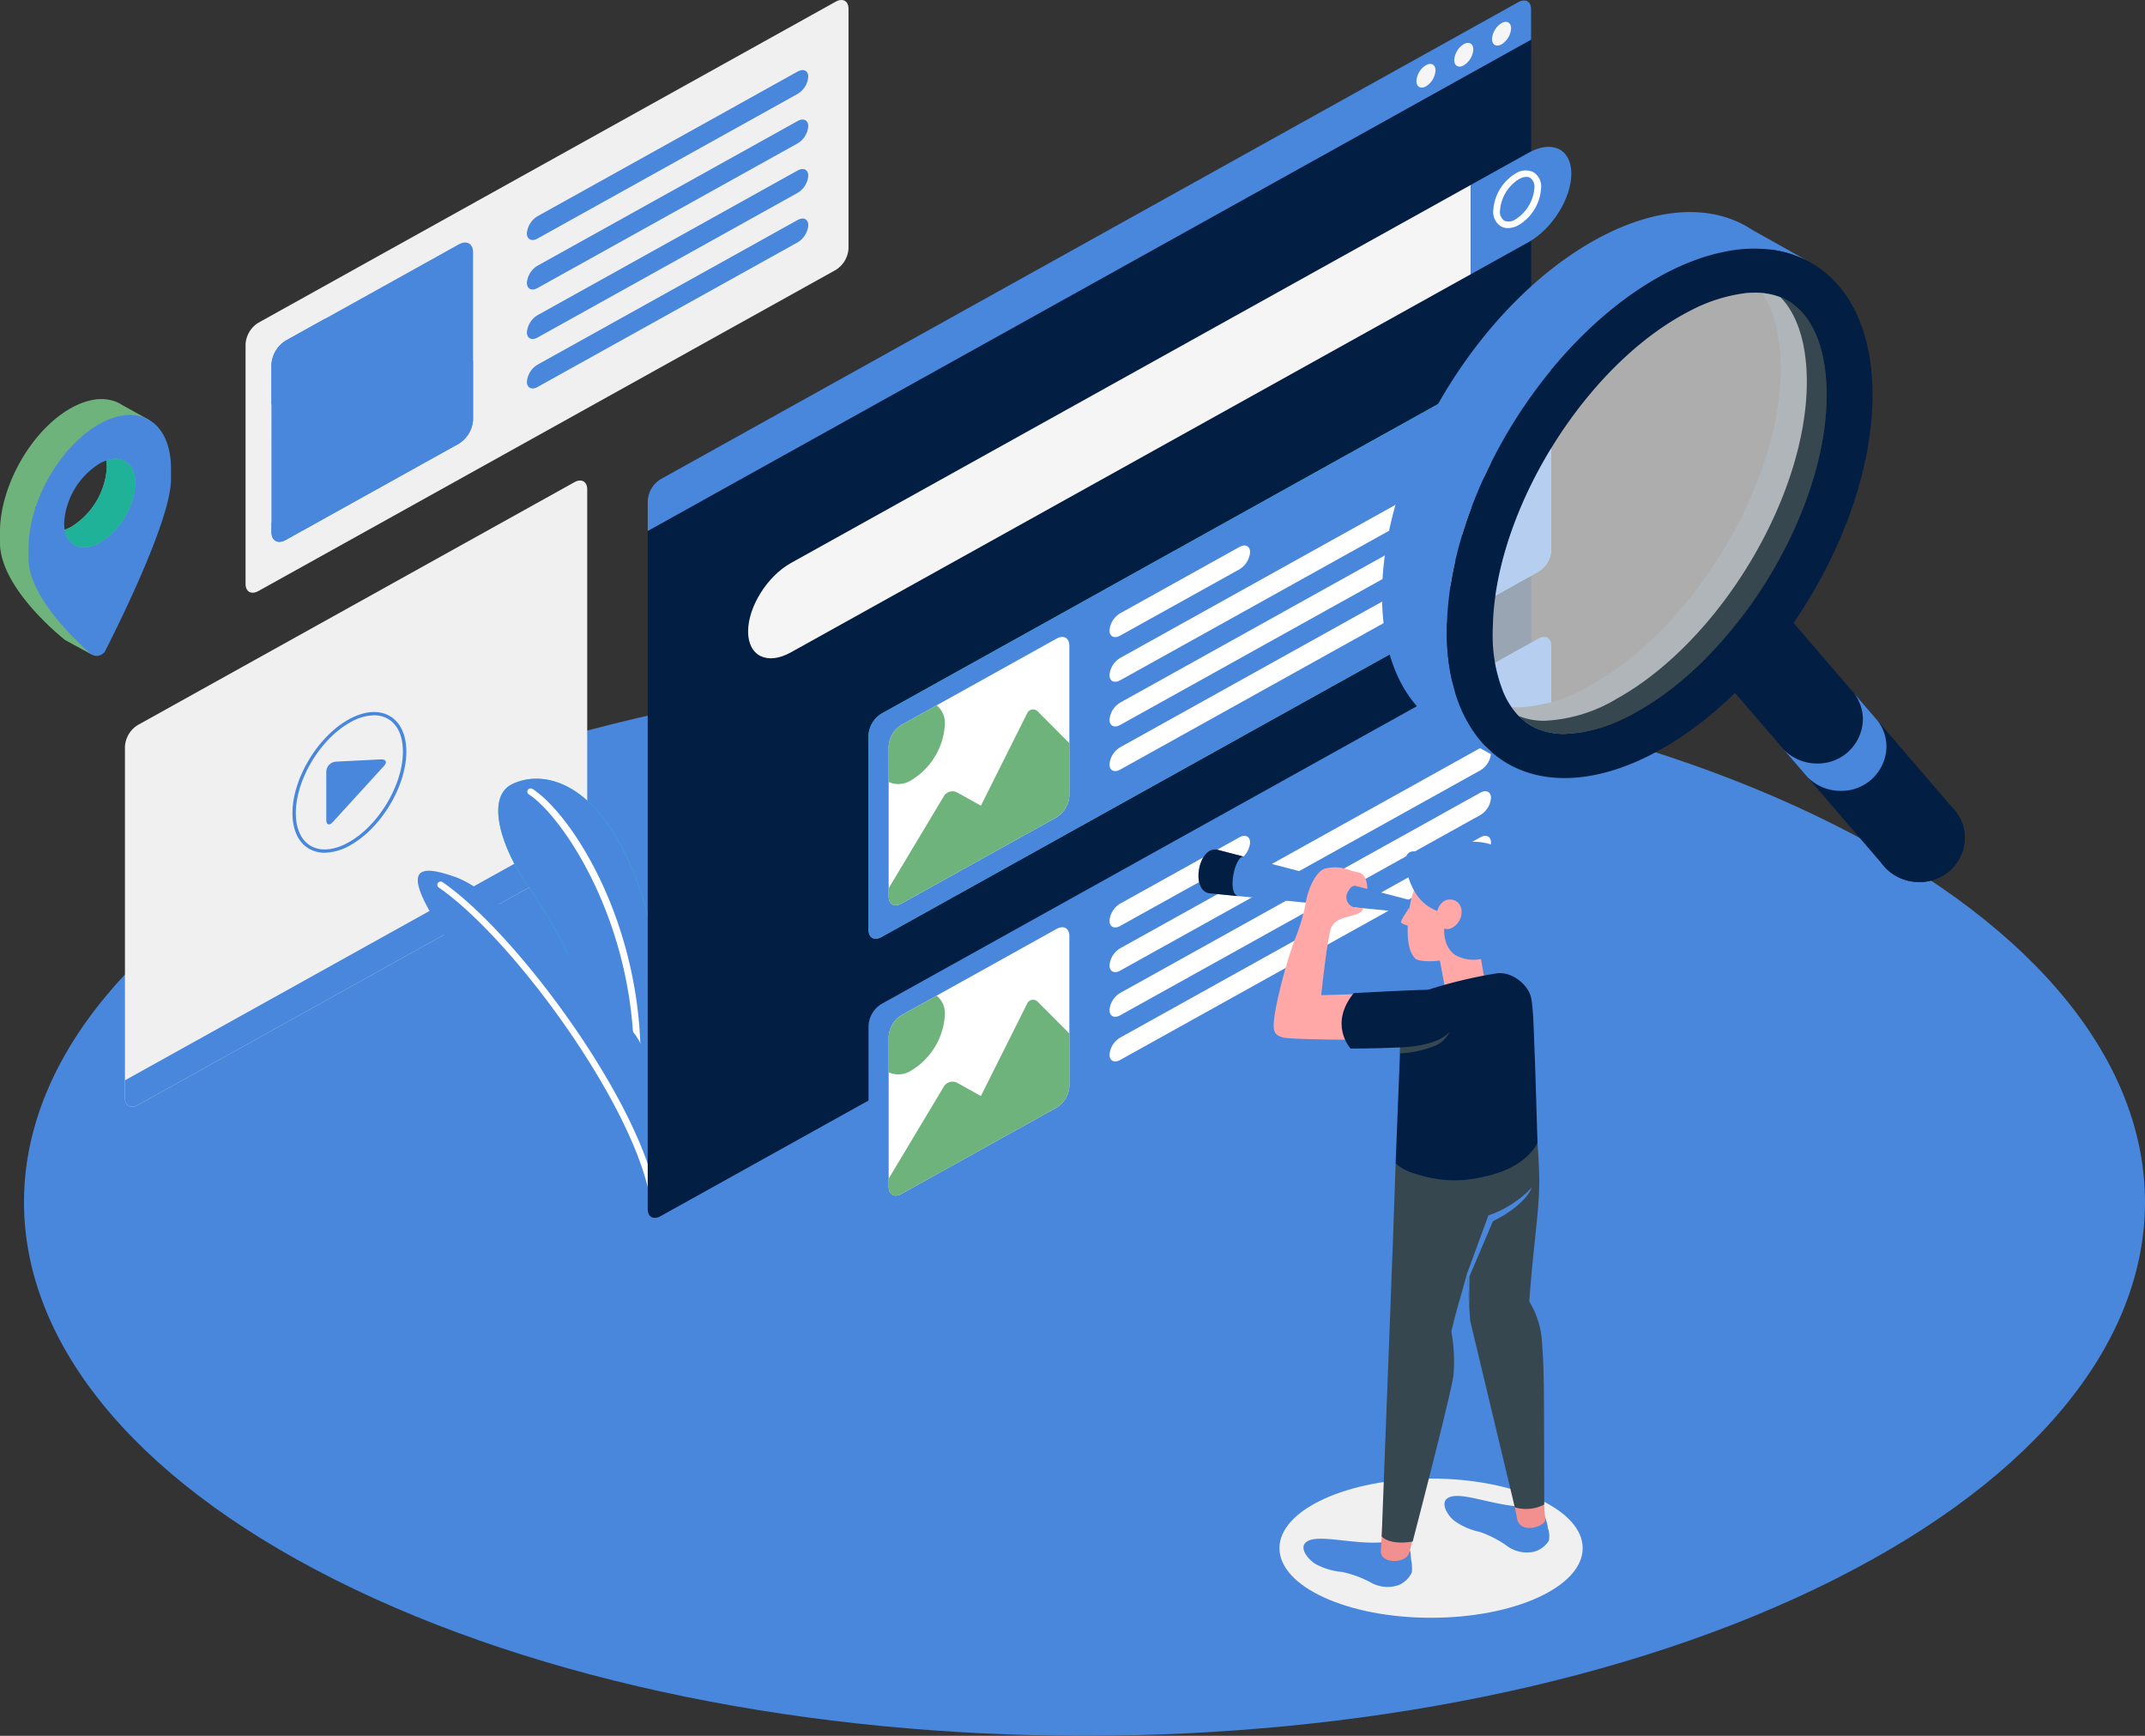 <svg xmlns="http://www.w3.org/2000/svg" width="324" height="262.152" viewBox="0 0 324 262.152">
    <rect x="0" y="0" width="324" height="262.152" fill="#333333" stroke="none"/>
    <g id="Group_4467" transform="translate(-38.723 -75.678)">
        <g id="Floor" transform="translate(42.347 176.633)">
            <path id="Path_42939"
                d="M90.495,353.657c62.558,31.476,163.984,31.476,226.539,0s62.558-82.508,0-113.984-163.983-31.476-226.54,0S27.937,322.181,90.495,353.657Z"
                transform="translate(-43.576 -216.067)" fill="#4987DC" />
        </g>
        <g id="Shadow" transform="translate(231.983 298.979)">
            <ellipse id="Ellipse_142" cx="22.901" cy="10.512" rx="22.901" ry="10.512"
                fill="#f0f0f0" />
        </g>
        <g id="Screens_2" transform="translate(57.596 75.678)">
            <g id="Group_4431" transform="translate(18.215)">
                <path id="Path_42940"
                    d="M88.4,127.658v36.2c0,1.193.869,1.676,1.941,1.08l87.193-48.485a4.106,4.106,0,0,0,1.941-3.239v-36.2c0-1.193-.869-1.676-1.941-1.08L90.337,124.418A4.106,4.106,0,0,0,88.4,127.658Z"
                    transform="translate(-88.396 -75.678)" fill="#f0f0f0" />
                <path id="Path_42941"
                    d="M95.8,141.423l26.126-14.528c1.2-.664,2.165-.126,2.165,1.2v25.293A4.577,4.577,0,0,1,121.924,157L95.8,171.53c-1.2.664-2.164.126-2.164-1.2V145.034A4.577,4.577,0,0,1,95.8,141.423Z"
                    transform="translate(-89.723 -89.984)" fill="#4987DC" />
                <path id="Path_42942"
                    d="M116.955,144.293l-7.768,15.518-3.959-2.2a1.7,1.7,0,0,0-2.277.588l-9.318,15.544V175.1c0,1.33.968,1.868,2.165,1.2l26.126-14.528a4.579,4.579,0,0,0,2.164-3.608V149.28l-5.256-5.275A1.1,1.1,0,0,0,116.955,144.293Z"
                    transform="translate(-89.723 -94.756)" fill="#4987DC" />
                <path id="Path_42943"
                    d="M97.555,155.177a11.731,11.731,0,0,0,5.549-9.255,3.857,3.857,0,0,0-1.38-3.3l-5.927,3.3a4.577,4.577,0,0,0-2.164,3.611v6.019A4.024,4.024,0,0,0,97.555,155.177Z"
                    transform="translate(-89.723 -94.483)" fill="#4987DC" />
                <path id="Path_42944"
                    d="M146.939,112.459,186.2,90.625c.894-.5,1.619-.144,1.619.788A3.325,3.325,0,0,1,186.2,94l-39.267,21.835c-.894.5-1.618.143-1.617-.789A3.324,3.324,0,0,1,146.939,112.459Z"
                    transform="translate(-102.819 -79.813)" fill="#4987DC" />
                <path id="Path_42945"
                    d="M146.939,122.851,186.2,101.017c.894-.5,1.619-.145,1.619.788a3.325,3.325,0,0,1-1.619,2.588l-39.267,21.834c-.894.5-1.618.144-1.617-.788A3.324,3.324,0,0,1,146.939,122.851Z"
                    transform="translate(-102.819 -82.732)" fill="#4987DC" />
                <path id="Path_42946"
                    d="M146.939,133.243,186.2,111.408c.894-.5,1.619-.144,1.619.789a3.324,3.324,0,0,1-1.619,2.587L146.938,136.62c-.894.5-1.618.144-1.617-.788A3.323,3.323,0,0,1,146.939,133.243Z"
                    transform="translate(-102.819 -85.651)" fill="#4987DC" />
                <path id="Path_42947"
                    d="M146.939,143.635,186.205,121.8c.894-.5,1.618-.144,1.618.788a3.324,3.324,0,0,1-1.618,2.588l-39.267,21.834c-.894.5-1.618.145-1.618-.788A3.324,3.324,0,0,1,146.939,143.635Z"
                    transform="translate(-102.819 -88.57)" fill="#4987DC" />
            </g>
            <g id="Group_4432" transform="translate(0 72.575)">
                <path id="Path_42948"
                    d="M64,269.841V216.764a4.107,4.107,0,0,1,1.942-3.239l65.941-36.668c1.072-.6,1.942-.113,1.942,1.079v53.078a4.109,4.109,0,0,1-1.942,3.239L65.942,270.921C64.87,271.518,64,271.034,64,269.841Z"
                    transform="translate(-64 -176.601)" fill="#f0f0f0" />
                <path id="Path_42949"
                    d="M64,287.4v2.657c0,1.193.87,1.677,1.942,1.08l65.941-36.668a4.109,4.109,0,0,0,1.942-3.239v-2.658Z"
                    transform="translate(-64 -196.817)" fill="#4987DC" />
                <path id="Path_42950"
                    d="M106.222,235.5l6.709-.34c.824-.042,1.051.408.506,1.005l-7.722,8.458c-.544.6-.986.436-.986-.359v-7.249A1.561,1.561,0,0,1,106.222,235.5Z"
                    transform="translate(-74.319 -193.048)" fill="#4987DC" />
                <path id="Path_42951"
                    d="M102.761,246.468a4.683,4.683,0,0,1-2.3-.571c-1.658-.922-2.572-2.846-2.572-5.416,0-5.195,3.8-11.535,8.472-14.133,2.312-1.286,4.5-1.484,6.157-.563s2.571,2.846,2.571,5.417c0,5.195-3.8,11.535-8.471,14.132A8.056,8.056,0,0,1,102.761,246.468Zm7.452-20.759a7.534,7.534,0,0,0-3.6,1.067c-4.53,2.519-8.215,8.667-8.215,13.7,0,2.387.822,4.158,2.315,4.988s3.5.631,5.643-.563c4.529-2.518,8.215-8.666,8.215-13.7,0-2.387-.822-4.158-2.315-4.988A4.147,4.147,0,0,0,110.214,225.71Z"
                    transform="translate(-72.586 -190.256)" fill="#4987DC" />
            </g>
        </g>
        <g id="Locator" transform="translate(38.723 135.957)">
            <g id="Group_4440" transform="translate(0 0)">
                <g id="Group_4435">
                    <g id="Group_4433">
                        <path id="Path_42952"
                            d="M61.233,162.637l-4.089-2.262h0c-1.952-1.258-4.661-1.2-7.658.462-5.945,3.306-10.763,11.7-10.763,18.744v1.6c0,7.047,9.837,14.7,9.837,14.7l4.022,2.191s-2.416-2.654-2.141-3.2c2.635-5.208,9.808-19.914,9.807-25.667v-1.6a12.074,12.074,0,0,0-.461-3.44l.461.255ZM49.486,178.792c-2.972,1.653-5.381.313-5.382-2.992,1.6-.242,5.622-6.856,5.382-8.977,2.972-1.653,5.381-.313,5.381,2.992A11.38,11.38,0,0,1,49.486,178.792Z"
                            transform="translate(-38.723 -159.502)" fill="#6eb37b" />
                    </g>
                    <g id="Group_4434" opacity="0.2">
                        <path id="Path_42953"
                            d="M61.233,162.637l-4.089-2.262h0c-1.952-1.258-4.661-1.2-7.658.462-5.945,3.306-10.763,11.7-10.763,18.744v1.6c0,7.047,9.837,14.7,9.837,14.7l4.022,2.191s-2.416-2.654-2.141-3.2c2.635-5.208,9.808-19.914,9.807-25.667v-1.6a12.074,12.074,0,0,0-.461-3.44l.461.255ZM49.486,178.792c-2.972,1.653-5.381.313-5.382-2.992,1.6-.242,5.622-6.856,5.382-8.977,2.972-1.653,5.381-.313,5.381,2.992A11.38,11.38,0,0,1,49.486,178.792Z"
                            transform="translate(-38.723 -159.502)" fill="#6eb37b" />
                    </g>
                </g>
                <g id="Group_4436" transform="translate(4.307 2.393)">
                    <path id="Path_42954"
                        d="M62.7,163.573c-.047-.029-.095-.058-.143-.081-1.921-1.034-4.486-.9-7.3.672-4.259,2.372-7.94,7.348-9.682,12.57,0,.006-.005.012-.005.017a19.758,19.758,0,0,0-1.074,6.158v1.6c0,5.429,6.382,11.726,9.317,14.334a1.214,1.214,0,0,0,.2.15c.006.006.019.012.024.017a1.477,1.477,0,0,0,2.058-.58c2.535-5,9.919-20.05,9.919-25.887v-1.609C66.012,167.319,64.742,164.757,62.7,163.573Zm-12.729,16.6a5.182,5.182,0,0,1-.1-1.04,11.386,11.386,0,0,1,5.38-8.98,6.481,6.481,0,0,1,.978-.448c2.506-.879,4.4.512,4.4,3.442a11.373,11.373,0,0,1-5.38,8.974C52.615,183.589,50.42,182.7,49.967,180.17Z"
                        transform="translate(-44.491 -162.829)" fill="#4987DC" />
                </g>
                <g id="Group_4439" transform="translate(9.782 9.006)">
                    <g id="Group_4437">
                        <path id="Path_42955"
                            d="M62.49,175.728a11.373,11.373,0,0,1-5.38,8.974c-2.636,1.471-4.832.58-5.285-1.948a6.421,6.421,0,0,0,.978-.442,11.379,11.379,0,0,0,5.38-8.98,5.251,5.251,0,0,0-.1-1.046C60.594,171.407,62.49,172.8,62.49,175.728Z"
                            transform="translate(-51.825 -172.025)" fill="#27debf" />
                    </g>
                    <g id="Group_4438" opacity="0.2">
                        <path id="Path_42956"
                            d="M62.49,175.728a11.373,11.373,0,0,1-5.38,8.974c-2.636,1.471-4.832.58-5.285-1.948a6.421,6.421,0,0,0,.978-.442,11.379,11.379,0,0,0,5.38-8.98,5.251,5.251,0,0,0-.1-1.046C60.594,171.407,62.49,172.8,62.49,175.728Z"
                            transform="translate(-51.825 -172.025)" />
                    </g>
                </g>
            </g>
        </g>
        <g id="Plants" transform="translate(101.83 193.282)">
            <g id="Group_4442">
                <g id="Group_4441" transform="translate(12.15)">
                    <path id="Path_42957"
                        d="M163.159,283.884s2.692-16.509-3.29-30.762S145.8,238,141.625,240.036s-1.467,9.915,2.274,15.216c4.9,6.948,13.178,21.926,12.879,35.368Z"
                        transform="translate(-139.517 -239.218)" fill="#27debf" />
                    <path id="Path_42958"
                        d="M163.159,283.884s2.692-16.509-3.29-30.762S145.8,238,141.625,240.036s-1.467,9.915,2.274,15.216c4.9,6.948,13.178,21.926,12.879,35.368Z"
                        transform="translate(-139.517 -239.218)" fill="#4987DC" />
                </g>
                <path id="Path_42959"
                    d="M161.957,285.508h-.022a.5.5,0,0,1-.486-.509c.991-22.645-10.758-39.594-15.824-42.847a.478.478,0,0,1-.141-.677.516.516,0,0,1,.7-.136c5.976,3.836,17.264,21.125,16.276,43.7A.5.5,0,0,1,161.957,285.508Z"
                    transform="translate(-128.857 -239.79)" fill="#fff" />
                <path id="Path_42960"
                    d="M157.972,308.954c-1.021-2.477-3.66-5.236-10.483-8.187s-11.892-6.879-12.835-9.728a4.16,4.16,0,0,1,1.208-4.534s-6.4-.722-7.205-4.5c-1.015-4.757,4.58-5.07,4.58-5.07s-7.337-9.955-9.29-14.414.3-4.69,5.034-3,13.756,10.2,15.153,12.8c0,0,2.439-2.9,5.065-.991s2.758,7.556,1.2,9.594a5.631,5.631,0,0,1,5.55,2.211c2.672,3.373,3.552,11.8,3.552,11.8Z"
                    transform="translate(-123.244 -244.649)" fill="#4987DC" />
                <path id="Path_42961"
                    d="M159.456,307.292a.5.5,0,0,1-.493-.375c-3.632-14.559-20.858-37.8-31.558-45.2a.478.478,0,0,1-.117-.682.521.521,0,0,1,.709-.112c10.834,7.485,28.276,31.022,31.954,45.763a.488.488,0,0,1-.376.59A.515.515,0,0,1,159.456,307.292Z"
                    transform="translate(-124.244 -245.29)" fill="#fff" />
            </g>
        </g>
        <g id="Screen_1" transform="translate(136.558 75.745)">
            <g id="Group_4449" transform="translate(0)">
                <g id="Group_4445">
                    <path id="Path_42962"
                        d="M350.529,120.689a.511.511,0,0,1-.253-.066l-2.1-1.167a.479.479,0,0,1-.186-.668.519.519,0,0,1,.693-.179l2.1,1.168a.479.479,0,0,1,.186.667A.511.511,0,0,1,350.529,120.689Z"
                        transform="translate(-214.897 -87.786)" fill="#fff" />
                    <path id="Path_42963"
                        d="M169.757,151.31V258.3c0,1.191.868,1.674,1.94,1.079l129.568-72.048A4.1,4.1,0,0,0,303.2,184.1V77.106c0-1.192-.868-1.675-1.939-1.079L171.7,148.074A4.1,4.1,0,0,0,169.757,151.31Z"
                        transform="translate(-169.757 -75.772)" fill="#031E43" />
                    <path id="Path_42964"
                        d="M190.067,181.954c0,3.726,2.9,5.137,6.466,3.15l102.718-57.117V114.5L196.533,171.613C192.962,173.6,190.067,178.229,190.067,181.954Z"
                        transform="translate(-174.903 -86.649)" fill="#f5f5f5" />
                    <path id="Path_42965"
                        d="M345,107.418c3.571-1.986,6.466-.575,6.466,3.15S348.57,118.924,345,120.91l-8.7,4.837V112.255Z"
                        transform="translate(-211.953 -84.408)" fill="#4987DC" />
                    <path id="Path_42966"
                        d="M343.043,120.18a2.165,2.165,0,0,1-1.062-.266,2.534,2.534,0,0,1-1.165-2.362,7.015,7.015,0,0,1,3.362-5.608,2.749,2.749,0,0,1,2.705-.209,2.533,2.533,0,0,1,1.164,2.362,7.015,7.015,0,0,1-3.361,5.608A3.421,3.421,0,0,1,343.043,120.18Zm2.775-7.733a2.392,2.392,0,0,0-1.132.344,6.138,6.138,0,0,0-2.854,4.761,1.626,1.626,0,0,0,.657,1.514,1.769,1.769,0,0,0,1.69-.21,6.137,6.137,0,0,0,2.854-4.761,1.628,1.628,0,0,0-.656-1.514A1.134,1.134,0,0,0,345.818,112.447Z"
                        transform="translate(-213.097 -85.799)" fill="#fff" />
                    <g id="Group_4443" transform="translate(33.362 52.281)">
                        <path id="Path_42967"
                            d="M315.618,148.729,216.38,203.912a4.1,4.1,0,0,0-1.94,3.236v29.415c0,1.192.868,1.674,1.94,1.079l99.238-55.183a4.1,4.1,0,0,0,1.94-3.236V149.808C317.558,148.616,316.689,148.134,315.618,148.729Z"
                            transform="translate(-214.44 -148.474)" fill="#27debf" />
                        <path id="Path_42968"
                            d="M315.618,148.729,216.38,203.912a4.1,4.1,0,0,0-1.94,3.236v29.415c0,1.192.868,1.674,1.94,1.079l99.238-55.183a4.1,4.1,0,0,0,1.94-3.236V149.808C317.558,148.616,316.689,148.134,315.618,148.729Z"
                            transform="translate(-214.44 -148.474)" fill="#4987DC" />
                    </g>
                    <path id="Path_42969"
                        d="M264.8,200.48l18-10.008c.893-.5,1.616-.144,1.616.787a3.322,3.322,0,0,1-1.616,2.586l-18,10.007c-.894.5-1.616.144-1.616-.787A3.318,3.318,0,0,1,264.8,200.48Z"
                        transform="translate(-193.428 -107.927)" fill="#fff" />
                    <path id="Path_42970"
                        d="M263.185,204.541c0,.931.723,1.284,1.616.787l54.391-30.245a3.321,3.321,0,0,0,1.616-2.585c0-.931-.723-1.284-1.616-.788L264.8,201.955A3.321,3.321,0,0,0,263.185,204.541Z"
                        transform="translate(-193.428 -102.657)" fill="#fff" />
                    <path id="Path_42971"
                        d="M263.185,213.921c0,.931.723,1.284,1.616.787l54.391-30.245a3.32,3.32,0,0,0,1.616-2.585c0-.931-.723-1.284-1.616-.787L264.8,211.336A3.319,3.319,0,0,0,263.185,213.921Z"
                        transform="translate(-193.428 -105.292)" fill="#fff" />
                    <path id="Path_42972"
                        d="M263.185,223.3c0,.931.723,1.284,1.616.787l54.391-30.245a3.32,3.32,0,0,0,1.616-2.586c0-.931-.723-1.284-1.616-.787L264.8,220.714A3.321,3.321,0,0,0,263.185,223.3Z"
                        transform="translate(-193.428 -107.926)" fill="#fff" />
                    <path id="Path_42973"
                        d="M220.442,222.726l23.416-13.021c1.071-.6,1.94-.113,1.94,1.079v22.669a4.1,4.1,0,0,1-1.94,3.236l-23.416,13.021c-1.071.6-1.94.113-1.94-1.079V225.962A4.1,4.1,0,0,1,220.442,222.726Z"
                        transform="translate(-182.107 -113.32)" fill="#fff" />
                    <path id="Path_42974"
                        d="M239.4,225.3l-6.962,13.908-3.548-1.973a1.525,1.525,0,0,0-2.041.526L218.5,251.691v1.217c0,1.192.868,1.675,1.941,1.079l23.415-13.021a4.1,4.1,0,0,0,1.94-3.234v-7.964l-4.711-4.727A.984.984,0,0,0,239.4,225.3Z"
                        transform="translate(-182.107 -117.597)" fill="#6eb37b" />
                    <path id="Path_42975"
                        d="M222.017,235.052a10.513,10.513,0,0,0,4.973-8.294,3.455,3.455,0,0,0-1.237-2.954l-5.312,2.953a4.1,4.1,0,0,0-1.94,3.236v5.395A3.607,3.607,0,0,0,222.017,235.052Z"
                        transform="translate(-182.107 -117.352)" fill="#6eb37b" />
                    <g id="Group_4444" transform="translate(33.362 96.129)">
                        <path id="Path_42976"
                            d="M315.618,209.705,216.38,264.888a4.1,4.1,0,0,0-1.94,3.236v29.415c0,1.192.868,1.674,1.94,1.079l99.238-55.182a4.1,4.1,0,0,0,1.94-3.236V210.784C317.558,209.592,316.689,209.109,315.618,209.705Z"
                            transform="translate(-214.44 -209.45)" fill="#4987DC" />
                        <path id="Path_42977"
                            d="M315.618,209.705,216.38,264.888a4.1,4.1,0,0,0-1.94,3.236v29.415c0,1.192.868,1.674,1.94,1.079l99.238-55.182a4.1,4.1,0,0,0,1.94-3.236V210.784C317.558,209.592,316.689,209.109,315.618,209.705Z"
                            transform="translate(-214.44 -209.45)" fill="#4987DC" opacity="0.2" />
                    </g>
                    <path id="Path_42978"
                        d="M264.8,261.455l18-10.007c.893-.5,1.616-.144,1.616.787a3.322,3.322,0,0,1-1.616,2.586l-18,10.007c-.894.5-1.616.144-1.616-.787A3.32,3.32,0,0,1,264.8,261.455Z"
                        transform="translate(-193.428 -125.054)" fill="#fff" />
                    <path id="Path_42979"
                        d="M263.185,265.517c0,.931.723,1.284,1.616.787l54.391-30.245a3.319,3.319,0,0,0,1.616-2.585c0-.931-.723-1.284-1.616-.787L264.8,262.931A3.319,3.319,0,0,0,263.185,265.517Z"
                        transform="translate(-193.428 -119.784)" fill="#fff" />
                    <path id="Path_42980"
                        d="M263.185,274.9c0,.931.723,1.284,1.616.787l54.391-30.244a3.322,3.322,0,0,0,1.616-2.586c0-.931-.723-1.284-1.616-.787L264.8,272.311A3.32,3.32,0,0,0,263.185,274.9Z"
                        transform="translate(-193.428 -122.419)" fill="#fff" />
                    <path id="Path_42981"
                        d="M263.185,284.276c0,.931.723,1.284,1.616.787l54.391-30.244a3.322,3.322,0,0,0,1.616-2.586c0-.931-.723-1.284-1.616-.787L264.8,281.69A3.32,3.32,0,0,0,263.185,284.276Z"
                        transform="translate(-193.428 -125.053)" fill="#fff" />
                    <path id="Path_42982"
                        d="M220.442,283.7l23.416-13.021c1.071-.6,1.94-.113,1.94,1.079v22.669a4.1,4.1,0,0,1-1.94,3.236l-23.416,13.021c-1.071.6-1.94.112-1.94-1.079V286.937A4.1,4.1,0,0,1,220.442,283.7Z"
                        transform="translate(-182.107 -130.448)" fill="#fff" />
                    <path id="Path_42983"
                        d="M239.4,286.274l-6.962,13.908-3.548-1.973a1.526,1.526,0,0,0-2.041.527L218.5,312.667v1.217c0,1.191.868,1.674,1.941,1.079l23.415-13.021a4.1,4.1,0,0,0,1.94-3.234v-7.964l-4.711-4.727A.984.984,0,0,0,239.4,286.274Z"
                        transform="translate(-182.107 -134.724)" fill="#6eb37b" />
                    <path id="Path_42984"
                        d="M222.017,296.028a10.513,10.513,0,0,0,4.973-8.294,3.457,3.457,0,0,0-1.237-2.955l-5.312,2.954a4.1,4.1,0,0,0-1.94,3.236v5.395A3.609,3.609,0,0,0,222.017,296.028Z"
                        transform="translate(-182.107 -134.479)" fill="#6eb37b" />
                    <path id="Path_42985"
                        d="M303.2,81.694V77.106c0-1.192-.868-1.675-1.94-1.079L171.7,148.074a4.1,4.1,0,0,0-1.94,3.236V155.9Z"
                        transform="translate(-169.757 -75.772)" fill="#4987DC" />
                </g>
                <g id="Group_4446" transform="translate(116.117 9.585)">
                    <path id="Path_42986"
                        d="M326.716,89.29a3.044,3.044,0,0,0-1.439,2.4c0,.884.644,1.242,1.439.8a3.042,3.042,0,0,0,1.439-2.4C328.155,89.207,327.511,88.849,326.716,89.29Z"
                        transform="translate(-325.277 -89.101)" fill="#f5f5f5" />
                </g>
                <g id="Group_4447" transform="translate(121.827 6.411)">
                    <path id="Path_42987"
                        d="M334.363,84.876a3.041,3.041,0,0,0-1.439,2.4c0,.884.644,1.242,1.439.8a3.042,3.042,0,0,0,1.438-2.4C335.8,84.792,335.157,84.434,334.363,84.876Z"
                        transform="translate(-332.924 -84.686)" fill="#f5f5f5" />
                </g>
                <g id="Group_4448" transform="translate(127.536 3.236)">
                    <path id="Path_42988"
                        d="M342.01,80.461a3.045,3.045,0,0,0-1.44,2.4c0,.884.645,1.242,1.44.8a3.044,3.044,0,0,0,1.439-2.4C343.448,80.378,342.8,80.02,342.01,80.461Z"
                        transform="translate(-340.57 -80.272)" fill="#f5f5f5" />
                </g>
            </g>
        </g>
        <g id="Character" transform="translate(219.749 202.808)">
            <g id="Group_4464">
                <g id="Group_4451" transform="translate(37.158 98.795)">
                    <g id="Group_4450">
                        <path id="Path_42989"
                            d="M346.116,392.995a7.018,7.018,0,0,1,.458,1.719,3.674,3.674,0,0,1,.142,1.89,3.874,3.874,0,0,1-2.216,1.668,5.115,5.115,0,0,1-3.909-.728,16.2,16.2,0,0,0-4.324-2.266,10.035,10.035,0,0,1-3.825-1.673c-1.074-.831-2.509-3.127-.454-3.658,2.073-.536,6.526,1.345,10.591,1.516Z"
                            transform="translate(-330.946 -389.851)" fill="#4987DC" />
                    </g>
                </g>
                <g id="Group_4452" transform="translate(47.601 99.35)">
                    <path id="Path_42990"
                        d="M349.469,390.623s.241,2.748.242,3.08c0,.931-3.554,2.172-4.215,0l-.564-2.918Z"
                        transform="translate(-344.932 -390.623)" fill="#f28f8f" />
                </g>
                <path id="Path_42991"
                    d="M341.914,306.808a55.556,55.556,0,0,1,3.352,5.378s.352,4,.352,6.661c0,4.891-.79,8.668-1.51,18.3a13.3,13.3,0,0,1,1.928,6.228c.3,4.364.3,4.336.334,24.449a5.989,5.989,0,0,1-4.448.419l-6.742-28.2-.734-11.064-2.106-13.757Z"
                    transform="translate(-294.14 -267.73)" fill="#37474f" />
                <g id="Group_4454" transform="translate(15.861 105.257)">
                    <g id="Group_4453">
                        <path id="Path_42992"
                            d="M318.426,400.556c.243.242.16.693.268,1.511a6.29,6.29,0,0,1,.1,1.848,3.833,3.833,0,0,1-1.984,1.921,5.135,5.135,0,0,1-3.972-.254,16.381,16.381,0,0,0-4.584-1.731,10.118,10.118,0,0,1-4.011-1.2c-1.173-.7-2.894-2.8-.923-3.575,1.987-.78,6.908.626,10.964.308Z"
                            transform="translate(-302.422 -398.837)" fill="#4987DC" />
                    </g>
                </g>
                <g id="Group_4455" transform="translate(27.543 102.73)">
                    <path id="Path_42993"
                        d="M323.326,396.119s-.764,3.133-.949,3.831c-.446,1.679-4.31,1.764-4.31-.173l.26-4.456Z"
                        transform="translate(-318.067 -395.322)" fill="#f28f8f" />
                </g>
                <path id="Path_42994"
                    d="M329.625,307.954c1.936,3.654,3.8,6.888,3.865,10.792.137,8.245-3.414,17.328-4.721,23.29a25.521,25.521,0,0,1,.325,6.54c-.259,2.49-6.166,25.155-6.166,25.155s-3.283.657-4.683-.769l1.664-43.656.445-12.684Z"
                    transform="translate(-290.569 -268.052)" fill="#37474f" />
                <g id="Group_4456" transform="translate(36.398 16.285)">
                    <path id="Path_42995" d="M329.927,276.406l1.223,6.49,6.086-.428-1.277-7.356Z"
                        transform="translate(-329.927 -275.111)" fill="#ffa8a7" />
                </g>
                <g id="Group_4457" transform="translate(29.784 19.84)">
                    <path id="Path_42996"
                        d="M341.42,283.383c-.6-1.765-2.927-3.685-5.253-3.269a70.832,70.832,0,0,0-10.186,2.45c-2.129.732-4.068,2.5-4.245,9.251l-.668,16.971a7.716,7.716,0,0,0,3.215,1.638,18.266,18.266,0,0,0,10.286.332c6.4-1.346,7.923-5.078,7.923-5.078s-.246-8.98-.438-13.864C341.891,287.665,341.834,284.594,341.42,283.383Z"
                        transform="translate(-321.069 -280.056)" fill="#031E43" />
                </g>
                <path id="Path_42997"
                    d="M314.978,262.206l-31.02-8.107c-2.806-.462-3.979,6.132-1.174,6.595l31.888,3.1Z"
                    transform="translate(-281.178 -252.918)" fill="#4987DC" />
                <path id="Path_42998"
                    d="M309.916,276.944l-6.34.186s.957-9.085,1.545-10.273,2-1.437,3.4-1.824,1.4-1.027,1.4-1.027l-1.265-.123a1.573,1.573,0,0,1-1.065-2.335c.225-.419.6-1.077,1.272-.9l1.673.437a3.643,3.643,0,0,0-.53-2.023c-.557-.6-.935-.414-2.049-.786a6.071,6.071,0,0,0-3.893-.234c-1.369.542-2.408,3.009-2.752,4.756a28.514,28.514,0,0,1-1.717,5.9c-1.221,3.24-3.01,9.881-3.178,12.548-.078,1.228.04,1.957,1.46,2.284s11.851.346,11.851.346Z"
                    transform="translate(-285.036 -253.964)" fill="#ffa8a7" />
                <g id="Group_4458" transform="translate(30.589 9.89)">
                    <path id="Path_42999"
                        d="M323.45,266.219s-1.474,2.1-1.286,2.327a3.53,3.53,0,0,0,1.108.472Z"
                        transform="translate(-322.147 -266.219)" fill="#ffa8a7" />
                </g>
                <g id="Group_4459" transform="translate(31.6 2.699)">
                    <path id="Path_43000"
                        d="M328.3,256.749c-1.419.69-3.872,1.966-4.549,6.969-.7,5.137.22,6.793.941,7.473.487.46,3.134.488,4.46.1,1.66-.48,5.4-1.85,7.111-4.489,2.008-3.1,2.457-7.262.191-8.915A8.8,8.8,0,0,0,328.3,256.749Z"
                        transform="translate(-323.5 -256.219)" fill="#ffa8a7" />
                </g>
                <path id="Path_43001"
                    d="M335.506,338.094l3.234-8.8a16.084,16.084,0,0,0,6.533-4.2s-.721,2.51-5.854,5.082l-3.545,8.331-.029,4.632Z"
                    transform="translate(-294.943 -272.866)" fill="#4987DC" />
                <g id="Group_4461" transform="translate(31.222)">
                    <g id="Group_4460">
                        <path id="Path_43002"
                            d="M323.325,257.416c.467,1.233,1.252,4.248,4.519,5.508,0,0,.467-1.922,2.144-1.719s1.964,2.267.933,3.545-2.032.819-2.032.819-.225,2.757,1.686,4.006a5.527,5.527,0,0,0,4.75.326c1.1-.486,2.654-3.022,3.567-5.1,1.931-4.4,2.206-7.933-.711-9.046-.36-2-1.294-2.754-3.175-3.127-4.05-.8-7.11,1.758-10.508,1.306C322.726,253.694,322.792,256.008,323.325,257.416Z"
                            transform="translate(-322.995 -252.466)" fill="#4987DC" />
                    </g>
                </g>
                <g id="Group_4463" transform="translate(46.306 2.304)">
                    <g id="Group_4462">
                        <path id="Path_43003"
                            d="M343.367,257.322l1.908-1.141a1.148,1.148,0,0,0-1.546-.349A1.058,1.058,0,0,0,343.367,257.322Z"
                            transform="translate(-343.197 -255.67)" fill="#4987DC" />
                    </g>
                </g>
                <path id="Path_43004"
                    d="M311.973,284.048s8.922-.492,11.239-.5,4.7,3.728,3.276,6.28c-.938,1.681-3.869,2.255-7.566,2.427-3.668.171-7.428.171-7.428.171S308.138,288.773,311.973,284.048Z"
                    transform="translate(-288.515 -261.195)" fill="#031E43" />
                <path id="Path_43005"
                    d="M321.977,294.7s5.655-.07,7.5-2.424a4.314,4.314,0,0,1-2.624,2.326,16.83,16.83,0,0,1-4.911,1.018Z"
                    transform="translate(-291.507 -263.648)" fill="#37474f" />
                <path id="Path_43006"
                    d="M283.959,254.1c-2.806-.462-3.979,6.132-1.174,6.595l4.448.433c-1.822-.178-.556-6.317.833-5.954h0Z"
                    transform="translate(-281.178 -252.918)" fill="#031E43" />
            </g>
        </g>
        <g id="Magnifiyng_Glass" transform="translate(247.485 107.707)">
            <g id="Group_4466">
                <path id="Path_43007"
                    d="M431.531,249.057a6.793,6.793,0,0,1-6.914,6.659,7.027,7.027,0,0,1-5.07-2.129l-.456-.531c-.007-.008-.014-.008-.014-.015a6.515,6.515,0,0,1-1.374-3.984,6.793,6.793,0,0,1,6.914-6.659,7.046,7.046,0,0,1,5.062,2.122l.47.546a.007.007,0,0,1,.007.007A6.514,6.514,0,0,1,431.531,249.057Z"
                    transform="translate(-343.503 -154.537)" fill="#031E43" />
                <path id="Path_43008"
                    d="M422.227,237.5a6.793,6.793,0,0,1-6.914,6.659,7.027,7.027,0,0,1-5.07-2.129l-.456-.531c-.007-.008-.014-.008-.014-.015l-28.79-33.475,12.133-6.745,27.26,31.7.47.546a.007.007,0,0,1,.007.007A6.514,6.514,0,0,1,422.227,237.5Z"
                    transform="translate(-334.2 -142.984)" fill="#031E43" />
                <path id="Path_43009"
                    d="M403.108,233.867a7.027,7.027,0,0,0,5.07,2.129,6.794,6.794,0,0,0,6.914-6.659,6.514,6.514,0,0,0-1.374-3.984.007.007,0,0,0-.007-.007l-3.56-4.133a.008.008,0,0,1,.008.008,6.517,6.517,0,0,1,1.374,3.984,6.794,6.794,0,0,1-6.914,6.659,7.024,7.024,0,0,1-5.07-2.129Z"
                    transform="translate(-338.904 -148.586)" fill="#4987DC" />
                <path id="Path_43010"
                    d="M376.791,125.859a16.413,16.413,0,0,1,6.174,1.934l-8.759-4.907h0c-5.877-3.888-14.336-3.659-23.736,1.563-17.751,9.872-32.146,33.886-32.146,53.631-.01,9.7,3.434,16.632,9.083,19.929l.122.068,9.349,5.189a15.849,15.849,0,0,1-4.265-3.907,21.675,21.675,0,0,0,6.886-.381c.821-.172,1.652-.381,2.493-.639a3.141,3.141,0,0,1-.316-.124,8.4,8.4,0,0,1-1.286-.705,9.036,9.036,0,0,1-1.94-1.773,12.178,12.178,0,0,1-1.82-3.049,13.727,13.727,0,0,1-1.84.124,10.372,10.372,0,0,1-4.225-.81,7.249,7.249,0,0,1-.9-.467c-.268-.163-.526-.344-.782-.534a33.026,33.026,0,0,1-.782-7.4c0-19.745,14.4-43.759,32.156-53.631a37.089,37.089,0,0,1,7.173-3.1,8.152,8.152,0,0,1,1.88,1.048,9.145,9.145,0,0,1,1.633,1.553,12.6,12.6,0,0,1,1.83,3.059,13.721,13.721,0,0,1,1.84-.124,9.791,9.791,0,0,1,4.837,1.134,6.883,6.883,0,0,1,1.069.677q-.194-.872-.446-1.687A20.1,20.1,0,0,0,376.791,125.859Z"
                    transform="translate(-318.325 -120.218)" fill="#4987DC" />
                <g id="Group_4465" transform="translate(9.778 5.517)">
                    <path id="Path_43011"
                        d="M386.283,129.948c-.168-.095-.337-.18-.5-.267a16.576,16.576,0,0,0-5.669-1.667,21.361,21.361,0,0,0-6.372.276,28.344,28.344,0,0,0-2.988.733,37.091,37.091,0,0,0-7.173,3.1c-17.76,9.873-32.155,33.887-32.155,53.631a33.027,33.027,0,0,0,.782,7.4c.1.439.208.858.326,1.277a20.627,20.627,0,0,0,3.4,7.08,15.656,15.656,0,0,0,2.424,2.563,15.352,15.352,0,0,0,1.84,1.344c5.857,3.64,14.158,3.326,23.37-1.792,17.76-9.872,32.156-33.886,32.156-53.631C395.722,140.106,392.111,133.169,386.283,129.948Zm-3.513,5.746a6.88,6.88,0,0,1,1.069.677,9.592,9.592,0,0,1,1.534,1.477c2.236,2.706,3.423,6.909,3.423,12.149,0,17.286-13.139,39.2-28.693,47.856a23.219,23.219,0,0,1-10.894,3.335,10.3,10.3,0,0,1-3.9-.7,3.136,3.136,0,0,1-.316-.124,8.4,8.4,0,0,1-1.286-.705,8.778,8.778,0,0,1-1.386-1.163h-.009c-.188-.191-.367-.4-.545-.61a12.178,12.178,0,0,1-1.82-3.049,23.149,23.149,0,0,1-1.6-9.091c0-.229,0-.457.02-.7.326-17.182,13.328-38.632,28.673-47.161q.533-.3,1.068-.572a24.44,24.44,0,0,1,7.985-2.64,13.722,13.722,0,0,1,1.84-.124,10.376,10.376,0,0,1,3.878.686A6.655,6.655,0,0,1,382.77,135.695Z"
                        transform="translate(-331.421 -127.89)" fill="#031E43" />
                </g>
                <path id="Path_43012"
                    d="M392.113,152.626c0,17.286-13.139,39.2-28.693,47.856a31.666,31.666,0,0,1-2.91,1.439.031.031,0,0,1-.019.009,20.406,20.406,0,0,1-7.964,1.887,10.3,10.3,0,0,1-3.9-.7,3.135,3.135,0,0,1-.316-.124,8.4,8.4,0,0,1-1.286-.705,9.036,9.036,0,0,1-1.94-1.773,9.586,9.586,0,0,1-.573-.772c.346.029.712.047,1.089.047a23.224,23.224,0,0,0,10.893-3.335c15.554-8.652,28.693-30.569,28.693-47.855,0-4.755-.98-8.653-2.84-11.359a8.943,8.943,0,0,1,3.74,1.077,6.883,6.883,0,0,1,1.069.677,9.591,9.591,0,0,1,1.534,1.477c1.969,2.382,3.126,5.918,3.364,10.3C392.093,151.378,392.113,152,392.113,152.626Z"
                    transform="translate(-324.96 -125.001)" fill="#37474f" />
                <path id="Path_43013"
                    d="M388.149,150.612c0,17.286-13.14,39.2-28.693,47.856a23.222,23.222,0,0,1-10.893,3.335,10.233,10.233,0,0,1-3.888-.7h-.009c-.188-.191-.367-.4-.545-.61a12.178,12.178,0,0,1-1.82-3.049,23.149,23.149,0,0,1-1.6-9.091c0-.229,0-.457.02-.7.326-17.182,13.328-38.632,28.673-47.161q.533-.3,1.068-.572a24.44,24.44,0,0,1,7.985-2.64,13.721,13.721,0,0,1,1.84-.124,10.376,10.376,0,0,1,3.878.686c.2.191.386.4.564.61C386.961,141.168,388.149,145.371,388.149,150.612Z"
                    transform="translate(-323.993 -124.978)" fill="#fff" opacity="0.6" />
            </g>
        </g>
    </g>
</svg>
